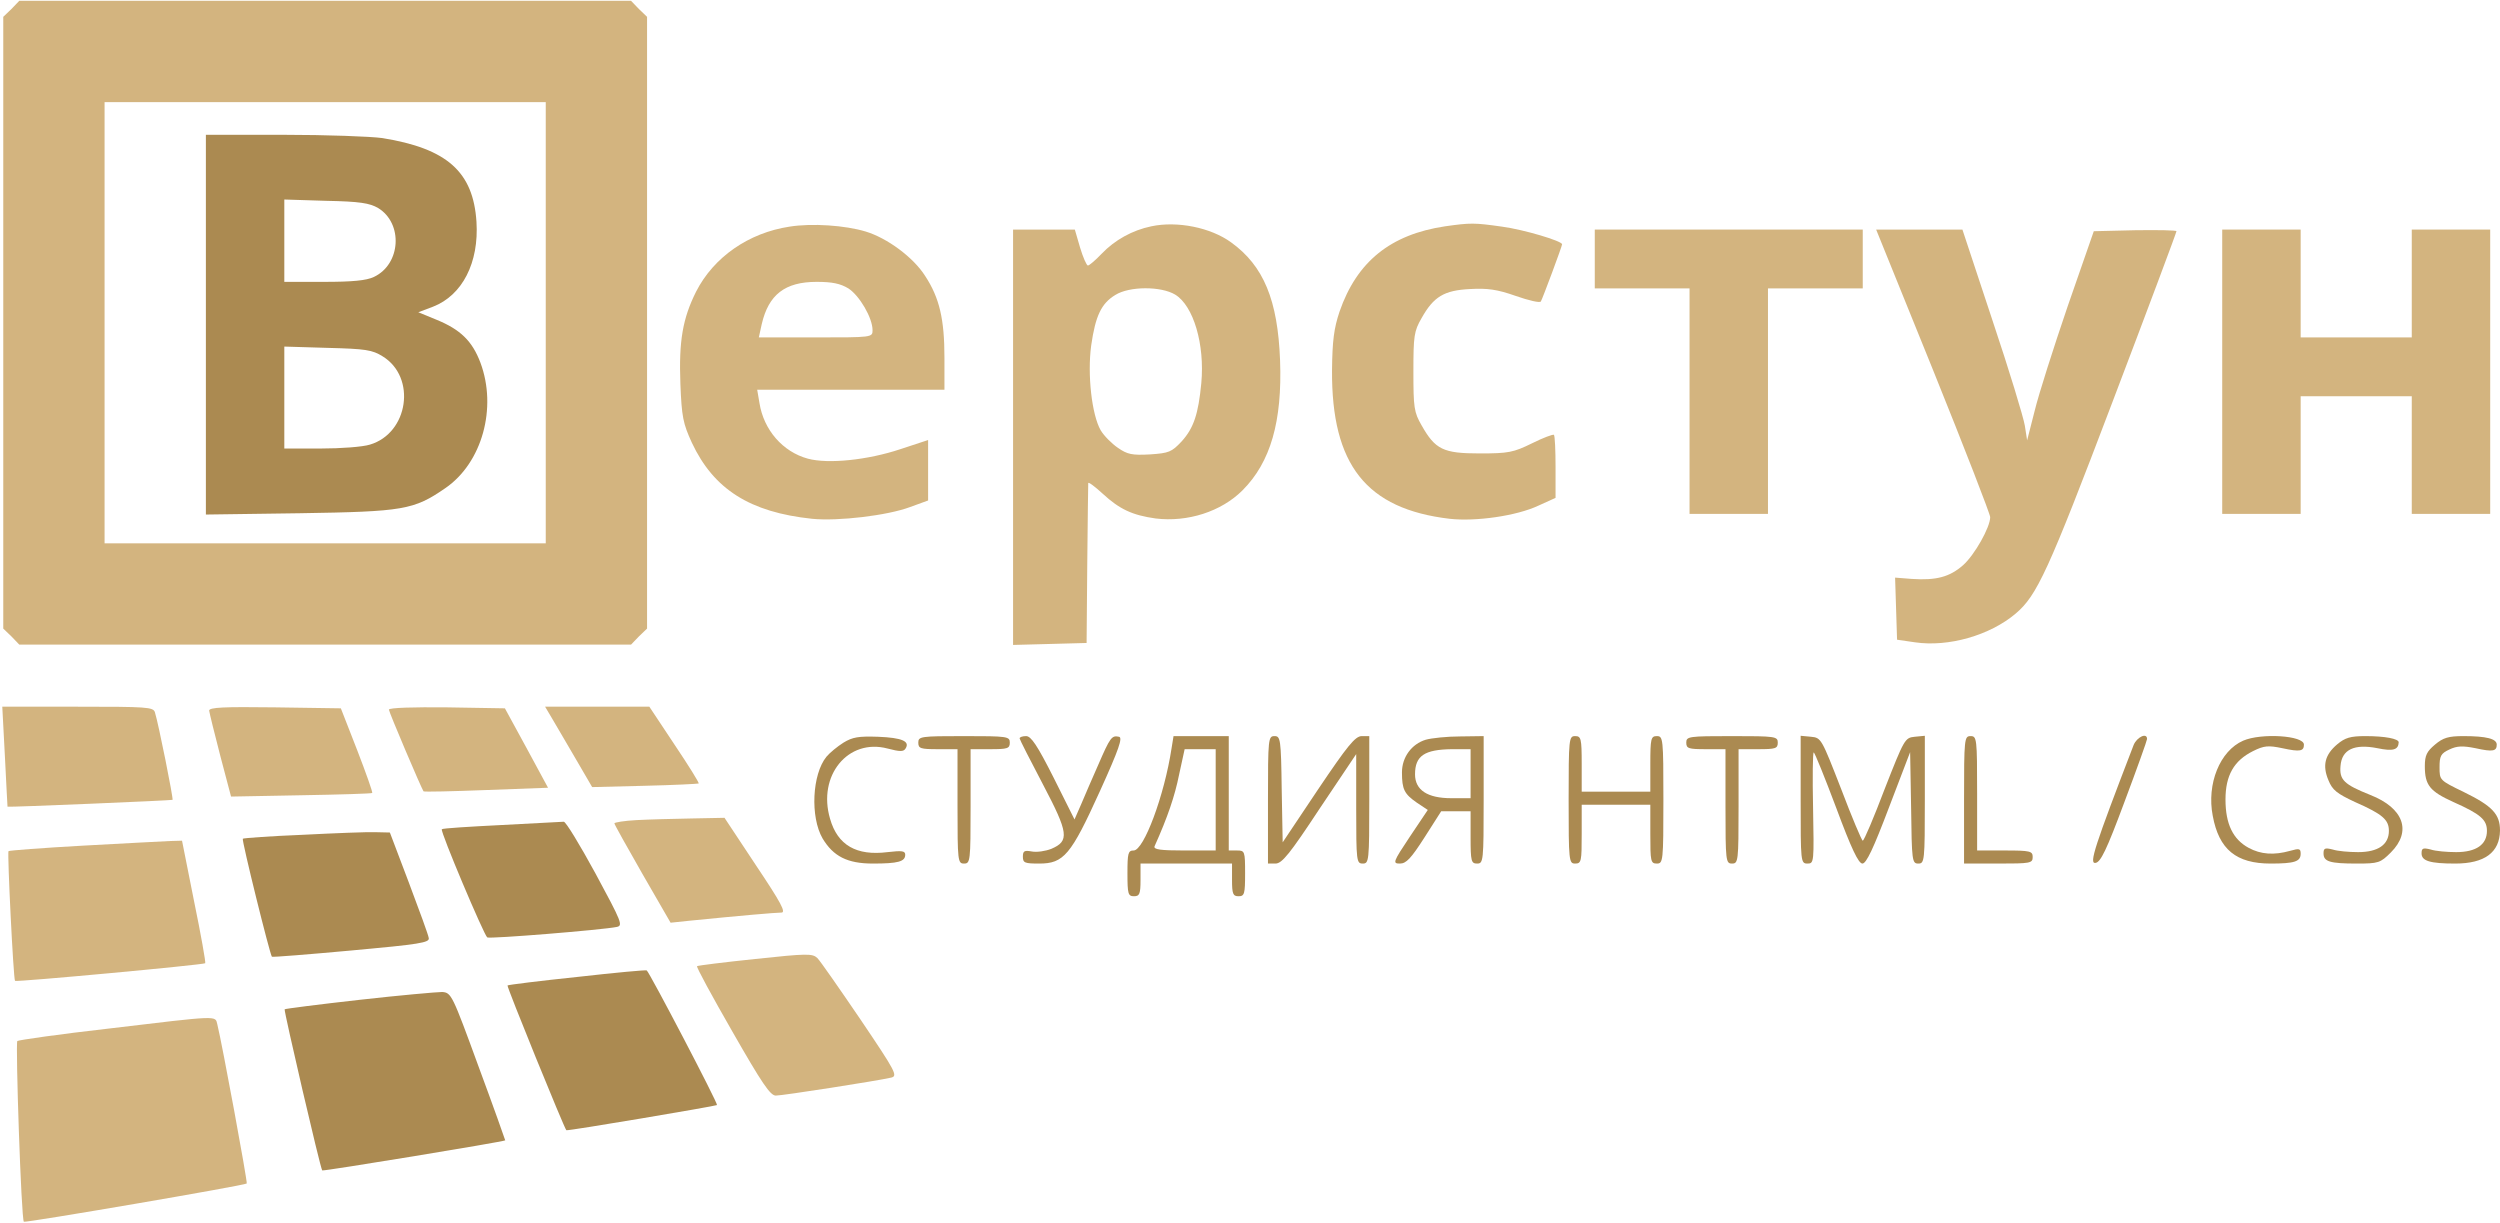 <svg width="1020" height="499" viewBox="0 0 1020 499" fill="none" xmlns="http://www.w3.org/2000/svg">
<path d="M4.667 3.667L1.333 6.867V131.667V256.467L4.667 259.667L7.867 263H132.667H257.467L260.667 259.667L264 256.467V131.667V6.867L260.667 3.667L257.467 0.333H132.667H7.867L4.667 3.667ZM222.667 131.667V221.667H132.667H42.667V131.667V41.667H132.667H222.667V131.667Z" fill="#D3B47F"/>
<path d="M84 132.467V209.934L122.4 209.4C164.667 208.734 168.8 208.067 181.733 199.134C196.667 188.867 202.933 166.467 196 147.934C192.667 139.134 187.867 134.467 178.133 130.467L170.667 127.4L176.667 125.134C188.667 120.467 195.467 107.134 194.4 90.467C193.067 70.067 182.4 60.6 156 56.334C151.2 55.667 133.067 55 115.733 55H84V132.467ZM154.267 84.867C164.533 91.134 163.6 107.8 152.533 113C149.467 114.467 143.733 115 132.133 115H116V98.2V81.4L133.067 81.934C146.8 82.2 150.8 82.867 154.267 84.867ZM156.133 145.4C170 153.934 166.667 176.734 150.933 181.4C148 182.334 139.067 183 130.8 183H116V162.2V141.4L133.733 141.934C149.2 142.334 151.867 142.734 156.133 145.4Z" fill="#AB8A51"/>
<path d="M322.133 92.467C305.467 95 291.2 104.867 284 119C278.533 129.933 276.933 139.133 277.6 156.6C278.133 170.067 278.667 172.733 282.267 180.6C291.2 199.667 306 209 331.333 211.667C341.867 212.733 362.133 210.333 371.333 206.867L378.667 204.2V191.8V179.533L367.333 183.267C354.133 187.667 338 189.4 329.6 187.133C319.333 184.333 311.6 175.4 309.867 164.467L308.933 159H347.2H385.333V145.933C385.333 130.333 383.333 121.533 377.467 112.6C372.667 105 362 97.133 353.2 94.467C344.8 91.933 331.333 91 322.133 92.467ZM346.133 117.667C350.667 120.6 356 129.667 356 134.733C356 137.667 355.733 137.667 332.8 137.667H309.6L310.8 132.2C313.6 120.2 320.267 115 333.2 115C339.467 115 342.8 115.667 346.133 117.667Z" fill="#D3B47F"/>
<path d="M469.733 92.334C462 93.934 454.8 97.934 449.467 103.534C446.933 106.2 444.4 108.334 443.867 108.334C443.333 108.334 441.867 105 440.667 101L438.533 93.667H426H413.333V178.334V263.134L428.4 262.734L443.333 262.334L443.6 230.334C443.733 212.734 444 197.8 444 197.134C444 196.467 446.667 198.467 449.867 201.4C456.8 207.8 462 210.2 471.467 211.534C484.533 213.134 498.267 208.734 506.933 200.067C518.4 188.6 523.2 171.934 522.267 147C521.333 122.467 515.6 108.467 502.267 98.867C494 92.867 480.4 90.067 469.733 92.334ZM479.467 120.2C486.933 124.734 491.6 140.467 490.133 156.334C488.933 168.867 487.067 174.6 482.133 180.067C478 184.467 476.933 184.867 469.2 185.4C461.867 185.8 460 185.4 456.133 182.734C453.6 181 450.4 177.8 449.067 175.534C445.467 169.267 443.6 152.867 445.2 141C446.933 128.867 449.333 123.8 455.067 120.334C460.8 116.734 473.733 116.734 479.467 120.2Z" fill="#D3B47F"/>
<path d="M589.6 92.334C567.333 95.667 553.6 106.733 546.533 127.133C544.267 133.933 543.6 138.867 543.467 151C543.2 189.667 557.467 207.667 591.467 211.667C602.133 212.867 618.8 210.467 627.6 206.333L634.667 203.133V190.6C634.667 183.8 634.4 177.8 634 177.4C633.6 177.133 629.6 178.6 625.067 180.867C617.467 184.6 615.467 185 603.733 185C588.8 185 585.6 183.4 580 173.533C576.933 168.2 576.667 166.333 576.667 151.667C576.667 137 576.933 135.133 580 129.8C584.933 121 589.2 118.467 599.733 117.933C606.933 117.533 610.8 118.067 618.4 120.733C623.733 122.6 628.267 123.667 628.667 123C629.333 121.933 637.333 100.467 637.333 99.667C637.333 98.334 621.733 93.667 612.8 92.467C601.467 90.867 600 90.867 589.6 92.334Z" fill="#D3B47F"/>
<path d="M650.667 105.667V117.667H670H689.333V163.667V209.667H705.333H721.333V163.667V117.667H740.667H760V105.667V93.667H705.333H650.667V105.667Z" fill="#D3B47F"/>
<path d="M788.8 151.267C801.6 183 812 209.8 812 211C812 215.134 805.6 226.467 800.933 230.6C795.467 235.4 790 236.867 780 236.2L773.2 235.667L773.6 248.334L774 261L781.333 262.067C794.933 264.067 811.867 259.267 822.4 250.334C831.067 243 835.6 233.267 861.867 164.067C876.267 126.2 888 94.867 888 94.334C888 93.934 880.4 93.8 871.067 93.934L854.267 94.334L843.6 125C837.867 141.8 831.733 161 830.133 167.667L827.067 179.667L826.133 173.667C825.6 170.334 819.733 151 812.933 130.734L800.667 93.667H783.067H765.467L788.8 151.267Z" fill="#D3B47F"/>
<path d="M906.667 151.667V209.667H922.667H938.667V185.667V161.667H961.333H984V185.667V209.667H1000H1016V151.667V93.667H1000H984V115.667V137.667H961.333H938.667V115.667V93.667H922.667H906.667V151.667Z" fill="#D3B47F"/>
<path d="M2 308.6C2.533 319.8 3.067 329 3.067 329.133C3.6 329.4 70 326.6 70.4 326.333C70.8 325.933 64.667 295.267 63.2 290.6C62.533 288.467 59.867 288.333 31.733 288.333H0.933L2 308.6Z" fill="#D3B47F"/>
<path d="M85.333 289.933C85.467 290.867 87.467 299.133 89.867 308.333L94.267 325L122.8 324.467C138.533 324.2 151.6 323.8 151.867 323.533C152.133 323.267 149.333 315.4 145.733 306.067L139.067 289L112.133 288.6C91.2 288.333 85.333 288.6 85.333 289.933Z" fill="#D3B47F"/>
<path d="M158.667 289.534C158.667 290.467 171.867 321.534 172.8 322.867C173.067 323.134 184.533 322.867 198.4 322.334L223.6 321.4L214.8 305.134L206 289L182.267 288.6C168.933 288.467 158.667 288.734 158.667 289.534Z" fill="#D3B47F"/>
<path d="M224.933 292.6C226.4 295 230.667 302.467 234.533 309L241.6 321.134L263.067 320.6C274.933 320.334 284.8 319.8 285.067 319.667C285.333 319.4 280.933 312.334 275.2 303.8L264.933 288.334H243.6H222.4L224.933 292.6Z" fill="#D3B47F"/>
<path d="M344.133 303C341.6 304.6 338.533 307.133 337.2 308.733C331.333 315.933 330.533 333.267 335.6 342.067C340 349.4 345.733 352.333 356.133 352.333C366.4 352.333 369.333 351.533 369.333 348.733C369.333 347.133 368 347 362.133 347.667C349.467 349.267 341.733 344.867 338.667 334.067C333.467 316.467 346 301.133 362.133 305.4C367.2 306.733 368.667 306.733 369.467 305.4C371.333 302.467 368.133 301 358.267 300.6C350.267 300.333 347.867 300.733 344.133 303Z" fill="#AB8A51"/>
<path d="M374.667 303C374.667 305.4 375.6 305.667 382.667 305.667H390.667V329C390.667 351.4 390.8 352.333 393.333 352.333C395.867 352.333 396 351.4 396 329V305.667H404C411.067 305.667 412 305.4 412 303C412 300.467 411.067 300.333 393.333 300.333C375.6 300.333 374.667 300.467 374.667 303Z" fill="#AB8A51"/>
<path d="M416 301.267C416 301.667 420.267 310.067 425.467 319.933C436 339.933 436.4 343.133 428.933 346.333C426.533 347.267 423.067 347.8 420.933 347.4C418 346.867 417.333 347.133 417.333 349.533C417.333 352.067 418.133 352.333 424 352.333C434 352.333 436.933 348.867 448.667 323C456.667 305.4 458.133 300.867 456.533 300.6C453.6 299.933 452.933 300.867 448.133 311.933C445.867 317.133 442.667 324.333 441.2 327.933L438.4 334.333L429.867 317.267C423.2 304.067 420.667 300.333 418.667 300.333C417.2 300.333 416 300.733 416 301.267Z" fill="#AB8A51"/>
<path d="M478 305.267C475.067 324.6 466.667 347 462.533 347C460.267 347 460 348.067 460 356.334C460 364.734 460.267 365.667 462.667 365.667C464.933 365.667 465.333 364.734 465.333 359V352.334H484H502.667V359C502.667 364.734 503.067 365.667 505.333 365.667C507.733 365.667 508 364.734 508 356.334C508 347.267 507.867 347 504.667 347H501.333V323.667V300.334H490H478.8L478 305.267ZM496 326.334V347H483.2C473.467 347 470.533 346.6 471.067 345.267C476.4 333.4 479.333 324.734 481.067 316.067L483.333 305.667H489.6H496V326.334Z" fill="#AB8A51"/>
<path d="M517.333 326.333V352.333H520.4C523.067 352.333 526.267 348.333 538.4 329.933L553.333 307.667V329.933C553.333 351.4 553.467 352.333 556 352.333C558.533 352.333 558.667 351.4 558.667 326.333V300.333H555.6C552.933 300.333 549.733 304.333 537.867 321.933L523.333 343.667L522.933 321.933C522.667 301.4 522.4 300.333 520 300.333C517.467 300.333 517.333 301.267 517.333 326.333Z" fill="#AB8A51"/>
<path d="M581.733 301.8C576 303.533 572 308.867 572 315.133C572 322.067 572.933 323.933 578.133 327.533L582.533 330.467L575.2 341.4C568.267 351.8 568.133 352.333 571.2 352.333C573.733 352.333 575.733 350.2 581.2 341.667L588 331H594H600V341.667C600 351.4 600.267 352.333 602.667 352.333C605.2 352.333 605.333 351.4 605.333 326.333V300.333L595.733 300.467C590.4 300.467 584.133 301.133 581.733 301.8ZM600 315.667V325.667H592.133C582.4 325.667 577.333 322.333 577.333 315.933C577.333 308.333 581.2 305.8 592.4 305.667H600V315.667Z" fill="#AB8A51"/>
<path d="M640 326.333C640 351.4 640.133 352.333 642.667 352.333C645.2 352.333 645.333 351.4 645.333 340.333V328.333H659.333H673.333V340.333C673.333 351.4 673.467 352.333 676 352.333C678.533 352.333 678.667 351.4 678.667 326.333C678.667 301.267 678.533 300.333 676 300.333C673.6 300.333 673.333 301.267 673.333 311.667V323H659.333H645.333V311.667C645.333 301.267 645.067 300.333 642.667 300.333C640.133 300.333 640 301.267 640 326.333Z" fill="#AB8A51"/>
<path d="M688 303C688 305.4 688.933 305.667 696 305.667H704V329C704 351.4 704.133 352.333 706.667 352.333C709.2 352.333 709.333 351.4 709.333 329V305.667H717.333C724.4 305.667 725.333 305.4 725.333 303C725.333 300.467 724.4 300.333 706.667 300.333C688.933 300.333 688 300.467 688 303Z" fill="#AB8A51"/>
<path d="M734.667 326.2C734.667 351.667 734.667 352.333 737.467 352.333C740.133 352.333 740.133 351.8 739.733 329.667C739.467 317.133 739.6 307 740 307C740.4 307 744.533 317.267 749.2 329.667C755.333 346.2 758.267 352.333 759.867 352.333C761.467 352.333 764.4 346.067 770.667 329.533L779.333 306.867L779.733 329.533C780 351.267 780.133 352.333 782.667 352.333C785.2 352.333 785.333 351.4 785.333 326.2V300.2L781.2 300.6C777.2 301 776.933 301.533 768.933 321.933C764.533 333.533 760.533 343 760 343C759.6 343 755.6 333.533 751.2 321.933C743.2 301.4 743.067 301 738.933 300.6L734.667 300.2V326.2Z" fill="#AB8A51"/>
<path d="M801.333 326.333V352.333H815.333C828.4 352.333 829.333 352.2 829.333 349.667C829.333 347.267 828.4 347 818 347H806.667V323.667C806.667 301.267 806.533 300.333 804 300.333C801.467 300.333 801.333 301.267 801.333 326.333Z" fill="#AB8A51"/>
<path d="M870.533 303.933C854.533 345.533 852.267 352.467 854.933 352.067C857.067 351.8 859.467 346.867 866.8 327.133C871.867 313.667 876 302.067 876 301.533C876 298.733 871.867 300.733 870.533 303.933Z" fill="#AB8A51"/>
<path d="M915.2 302.2C905.733 306.333 900.267 319.8 902.8 332.867C905.333 346.6 912.4 352.333 926.4 352.333C936.133 352.333 938.667 351.533 938.667 348.333C938.667 346.2 938.133 346.067 934.4 347.133C927.733 349 922.4 348.6 917.467 345.933C911.067 342.467 908 336.2 908 326.2C908 316.333 911.467 310.333 919.2 306.467C923.733 304.2 925.467 304.067 931.2 305.267C938.533 306.867 940 306.467 940 303.8C940 300.067 922.533 299 915.2 302.2Z" fill="#AB8A51"/>
<path d="M953.6 303.667C948.533 307.933 947.467 312.333 950 318.333C951.6 322.333 953.467 323.8 960.933 327.267C972.133 332.2 974.667 334.467 974.667 339C974.667 344.6 970.267 347.667 962.133 347.667C958.4 347.667 953.733 347.267 951.733 346.6C948.533 345.8 948 346.067 948 348.2C948 351.533 950.533 352.333 961.6 352.333C970.4 352.333 971.2 352.067 975.467 347.8C984.133 339.133 980.667 329.667 967.067 324.333C956.4 320.067 954.4 318.2 954.933 312.467C955.467 305.8 960.533 303.4 970 305.267C976.4 306.6 978.533 305.933 978.667 302.867C978.667 301.4 973.067 300.333 965.067 300.333C958.933 300.333 956.8 301 953.6 303.667Z" fill="#AB8A51"/>
<path d="M993.467 303.8C990.133 306.6 989.333 308.2 989.333 312.6C989.333 320.333 991.333 322.867 1001.07 327.267C1012.13 332.2 1014.67 334.467 1014.67 339C1014.67 344.6 1010.27 347.667 1002.13 347.667C998.4 347.667 993.733 347.267 991.733 346.6C988.533 345.8 988 346.067 988 348.2C988 351.267 991.467 352.333 1001.73 352.333C1013.73 352.333 1019.87 347.8 1020 338.867C1020 332.2 1016.93 328.867 1005.2 323.133C995.333 318.333 995.333 318.333 995.333 313C995.333 308.467 995.867 307.4 999.333 305.8C1002.4 304.333 1004.67 304.2 1010 305.267C1017.2 306.867 1018.67 306.467 1018.67 303.8C1018.67 301.4 1014.4 300.333 1005.07 300.333C998.933 300.333 996.8 301 993.467 303.8Z" fill="#AB8A51"/>
<path d="M259.733 334.6C254.667 334.867 250.667 335.533 250.667 335.933C250.667 336.333 255.867 345.667 262.133 356.6L273.6 376.467L281.2 375.667C302.533 373.533 316.533 372.333 318.8 372.333C320.8 372.333 318.667 368.333 308.4 353L295.6 333.667L282.133 333.933C274.667 334.067 264.667 334.333 259.733 334.6Z" fill="#D3B47F"/>
<path d="M204.8 336.6C191.6 337.267 180.533 337.933 180.267 338.333C179.467 339 197.467 381.533 198.8 382.467C199.867 383.133 245.733 379.4 251.6 378.2C254.267 377.667 253.733 376.333 242.933 356.333C236.533 344.6 230.8 335.133 230 335.267C229.333 335.267 217.867 335.933 204.8 336.6Z" fill="#AB8A51"/>
<path d="M123.467 340.6C110.267 341.133 99.333 341.933 99.067 342.2C98.533 342.733 110.133 389.533 110.933 390.333C111.067 390.6 125.733 389.4 143.333 387.8C171.2 385.267 175.333 384.6 174.933 382.733C174.8 381.533 171.067 371.4 166.8 360.067L159.067 339.667L153.2 339.533C150 339.4 136.533 339.933 123.467 340.6Z" fill="#AB8A51"/>
<path d="M34.267 345C17.467 345.934 3.6 347 3.467 347.267C2.933 347.934 5.467 399.534 6.133 400.2C6.667 400.734 82.933 393.667 83.733 393C84 392.734 82 381.4 79.2 367.8L74.267 343L69.467 343.134C66.8 343.267 50.933 344.067 34.267 345Z" fill="#D3B47F"/>
<path d="M308.133 391.267C295.333 392.6 284.667 393.933 284.4 394.2C284 394.467 290.533 406.467 298.8 420.867C310.933 442.067 314.267 447 316.533 447C319.333 447 357.867 441 363.6 439.667C366.4 439 365.467 437.267 351.067 415.933C342.533 403.4 334.667 392.067 333.467 390.867C331.467 389 329.333 389 308.133 391.267Z" fill="#D3B47F"/>
<path d="M235.467 398.6C220.133 400.2 207.333 401.8 207.067 402.067C206.667 402.467 230.267 460.467 231.067 461.134C231.467 461.534 292.133 451.267 292.533 450.867C293.067 450.334 264.933 396.6 263.867 395.934C263.6 395.667 250.8 396.867 235.467 398.6Z" fill="#AB8A51"/>
<path d="M146.667 407.933C130.133 409.8 116.4 411.533 116.133 411.8C115.733 412.2 130.667 476.6 131.467 477.533C131.867 477.933 205.733 465.8 206.133 465.267C206.133 465.133 201.333 451.533 195.2 435C184.533 405.8 184.133 405 180.4 404.733C178.4 404.733 163.2 406.067 146.667 407.933Z" fill="#AB8A51"/>
<path d="M44.267 419.667C24.267 421.934 7.6 424.334 7.067 424.734C6.267 425.667 8.667 497.534 9.733 498.467C10.267 499 99.867 483.667 100.667 482.867C101.067 482.334 90.667 426.067 88.667 417.934C87.734 414.334 90 414.2 44.267 419.667Z" fill="#D3B47F"/>
</svg>
